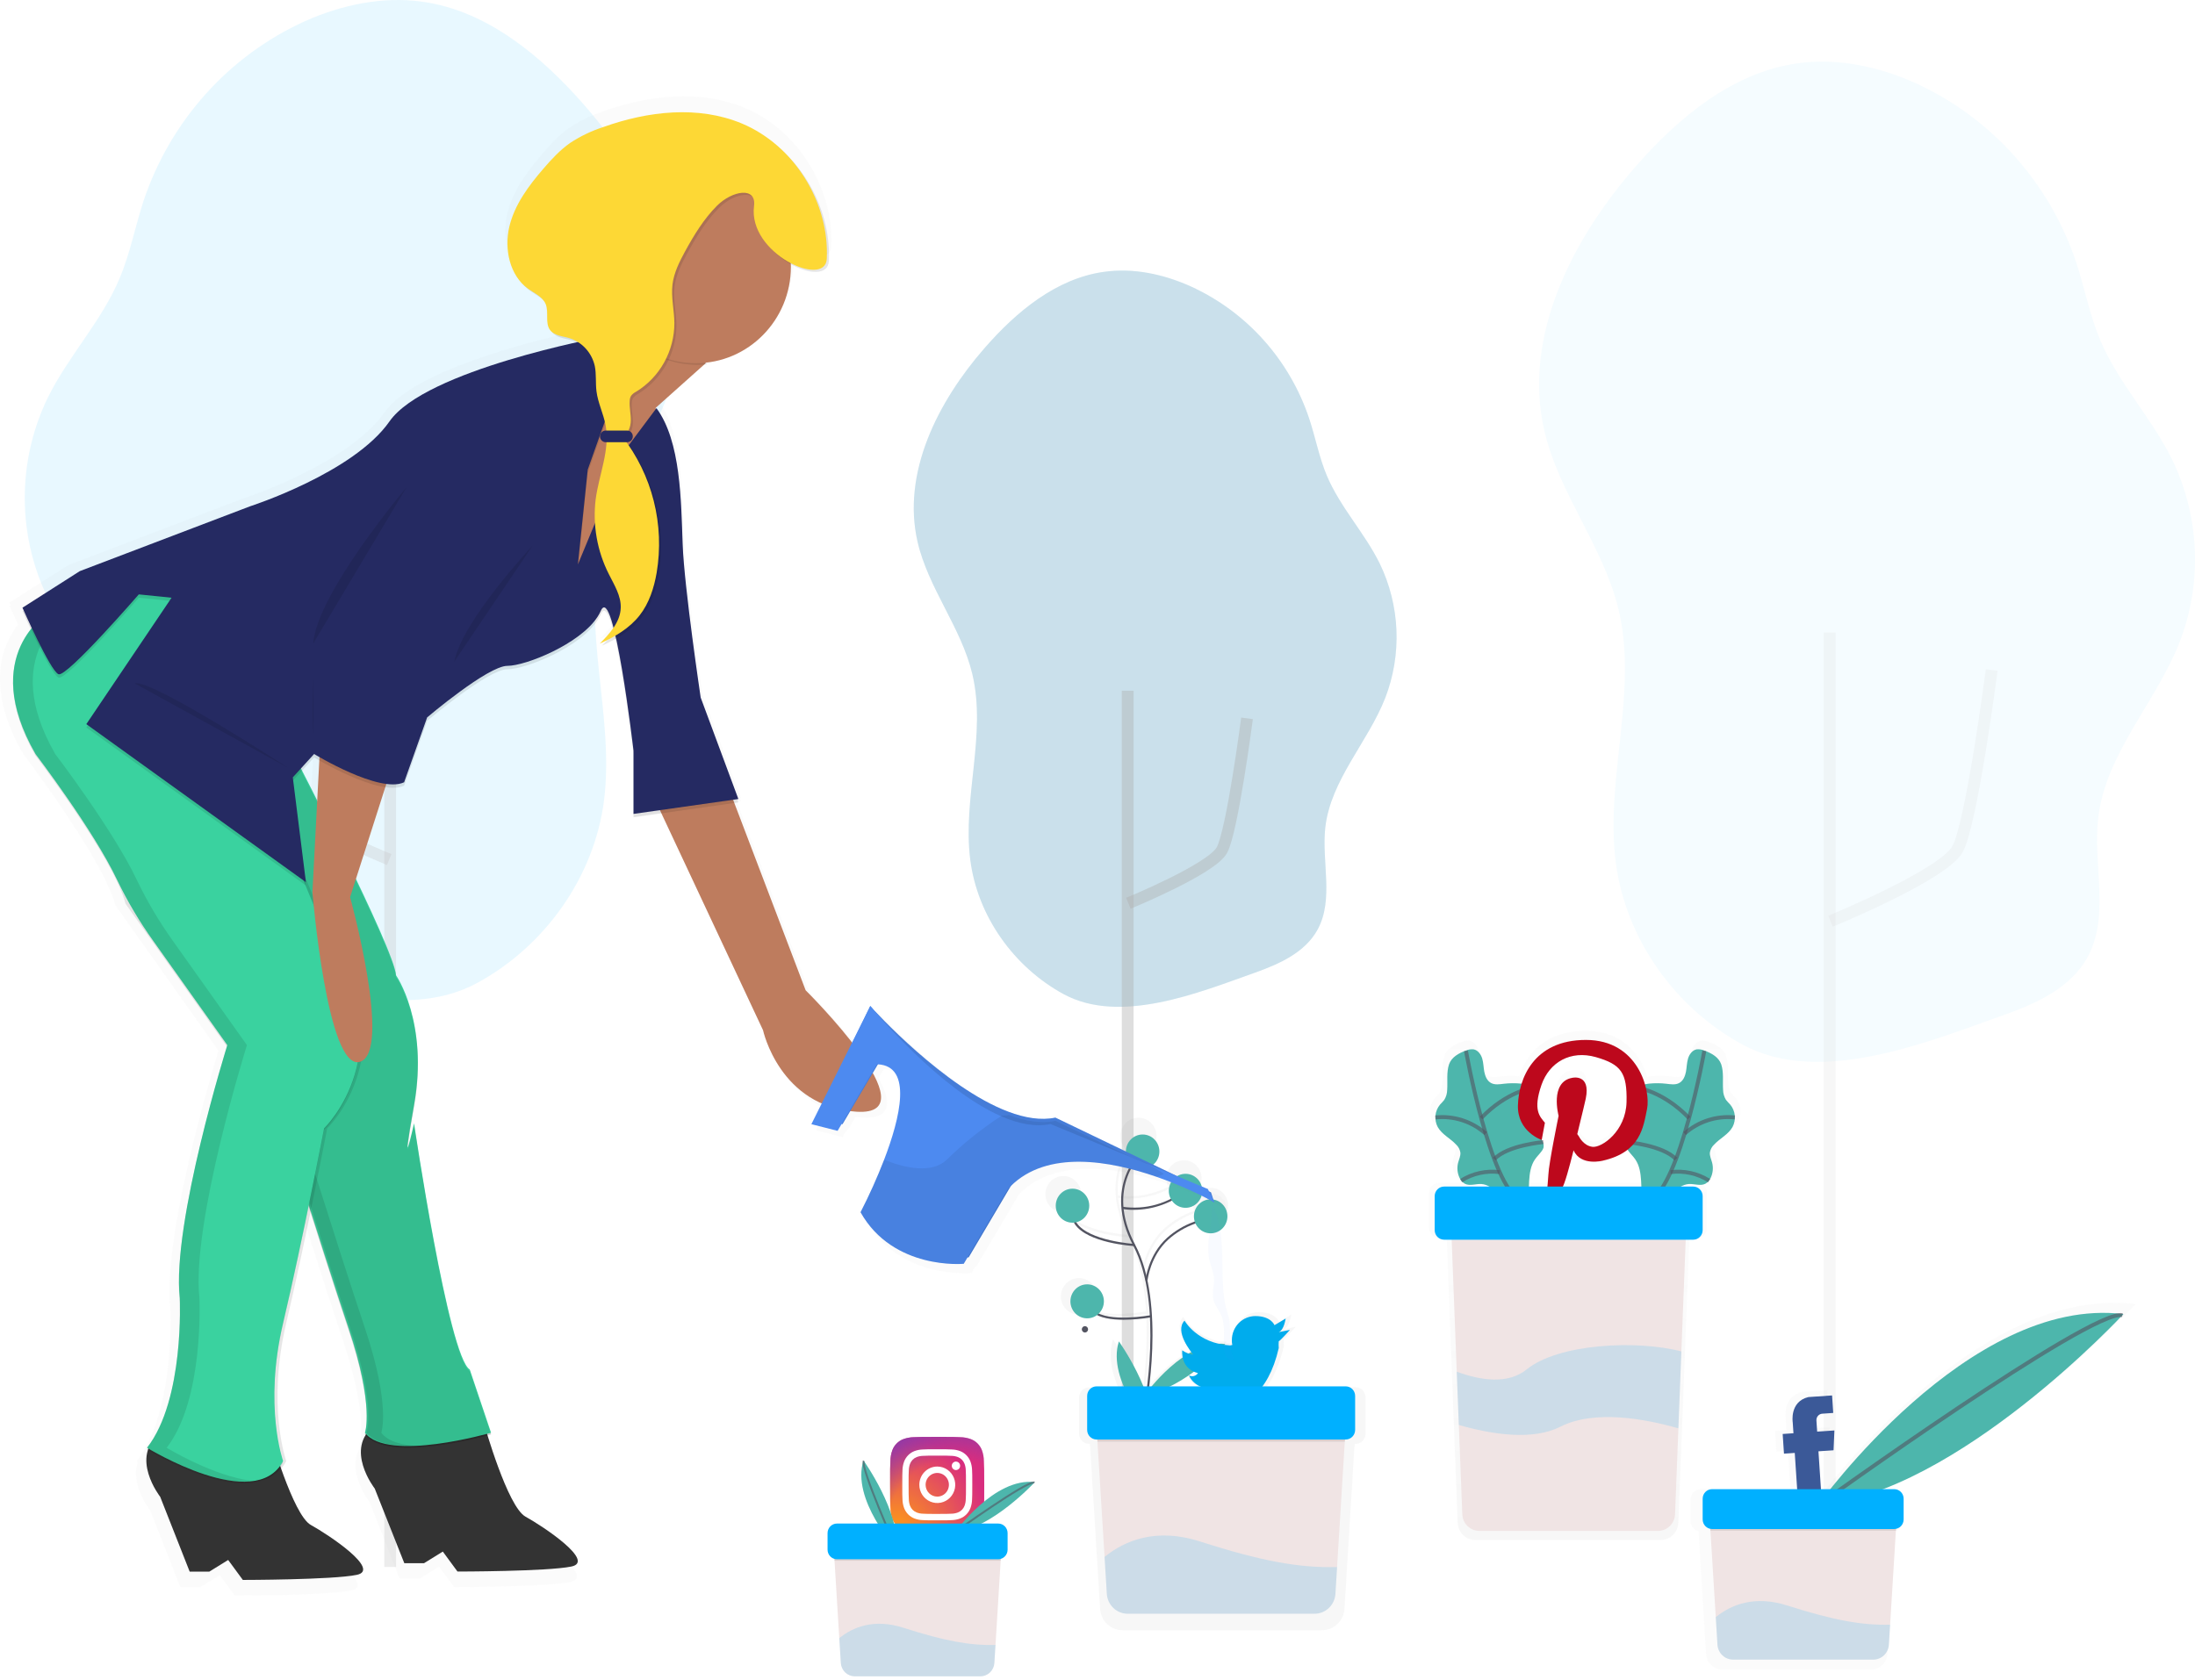 <svg width="559" height="428" viewBox="0 0 559 428" fill="none" xmlns="http://www.w3.org/2000/svg">
<g clip-path="url(#clip0_2_64)">
<path d="M232.757 390.285C231.829 390.276 230.909 390.103 230.038 389.776C229.407 389.529 228.834 389.15 228.355 388.664C227.877 388.179 227.504 387.596 227.26 386.955C226.938 386.071 226.769 385.137 226.759 384.194C226.69 382.629 226.674 382.158 226.674 378.19C226.674 374.221 226.674 373.75 226.759 372.185C226.769 371.252 226.935 370.328 227.25 369.451C227.484 368.805 227.858 368.221 228.343 367.74C228.815 367.246 229.391 366.867 230.027 366.63C230.898 366.303 231.818 366.131 232.747 366.121C234.288 366.051 234.752 366.034 238.66 366.034C242.568 366.034 243.032 366.034 244.573 366.121C245.501 366.132 246.421 366.304 247.292 366.63C247.923 366.877 248.497 367.256 248.975 367.742C249.454 368.228 249.827 368.81 250.07 369.451C250.392 370.335 250.562 371.269 250.571 372.212C250.64 373.782 250.657 374.248 250.657 378.217C250.657 382.185 250.656 382.656 250.571 384.221C250.561 385.164 250.391 386.098 250.07 386.982C249.827 387.624 249.454 388.206 248.975 388.692C248.497 389.177 247.923 389.556 247.292 389.803C246.421 390.13 245.501 390.303 244.573 390.312C243.032 390.383 242.568 390.399 238.66 390.399C234.752 390.399 234.288 390.399 232.747 390.312" fill="url(#paint0_radial_2_64)"/>
<path d="M232.757 390.285C231.829 390.276 230.909 390.103 230.038 389.776C229.407 389.529 228.834 389.15 228.355 388.664C227.877 388.179 227.504 387.596 227.26 386.955C226.938 386.071 226.769 385.137 226.759 384.194C226.69 382.629 226.674 382.158 226.674 378.19C226.674 374.221 226.674 373.75 226.759 372.185C226.769 371.252 226.935 370.328 227.25 369.451C227.484 368.805 227.858 368.221 228.343 367.74C228.815 367.246 229.391 366.867 230.027 366.63C230.898 366.303 231.818 366.131 232.747 366.121C234.288 366.051 234.752 366.034 238.66 366.034C242.568 366.034 243.032 366.034 244.573 366.121C245.501 366.132 246.421 366.304 247.292 366.63C247.923 366.877 248.497 367.256 248.975 367.742C249.454 368.228 249.827 368.81 250.07 369.451C250.392 370.335 250.562 371.269 250.571 372.212C250.64 373.782 250.657 374.248 250.657 378.217C250.657 382.185 250.656 382.656 250.571 384.221C250.561 385.164 250.391 386.098 250.07 386.982C249.827 387.624 249.454 388.206 248.975 388.692C248.497 389.177 247.923 389.556 247.292 389.803C246.421 390.13 245.501 390.303 244.573 390.312C243.032 390.383 242.568 390.399 238.66 390.399C234.752 390.399 234.288 390.399 232.747 390.312" fill="url(#paint1_radial_2_64)"/>
<path d="M235.722 378.238C235.722 377.642 235.896 377.059 236.223 376.563C236.549 376.067 237.013 375.68 237.555 375.452C238.098 375.224 238.695 375.164 239.271 375.281C239.847 375.397 240.376 375.684 240.792 376.106C241.207 376.528 241.49 377.065 241.604 377.65C241.719 378.235 241.66 378.841 241.435 379.393C241.211 379.944 240.83 380.415 240.342 380.746C239.853 381.077 239.279 381.254 238.692 381.254C238.302 381.254 237.916 381.176 237.555 381.025C237.195 380.873 236.868 380.651 236.592 380.371C236.316 380.091 236.097 379.758 235.948 379.393C235.799 379.027 235.722 378.634 235.722 378.238ZM234.123 378.238C234.123 379.157 234.391 380.055 234.894 380.819C235.396 381.583 236.111 382.179 236.947 382.53C237.782 382.882 238.702 382.974 239.589 382.795C240.477 382.615 241.292 382.173 241.932 381.523C242.571 380.874 243.007 380.046 243.183 379.145C243.36 378.244 243.269 377.31 242.923 376.461C242.577 375.612 241.991 374.886 241.238 374.376C240.486 373.865 239.602 373.593 238.697 373.593C238.096 373.593 237.502 373.713 236.947 373.946C236.392 374.18 235.887 374.522 235.463 374.954C235.038 375.385 234.701 375.897 234.471 376.461C234.241 377.024 234.123 377.628 234.123 378.238ZM242.386 373.409C242.386 373.623 242.449 373.832 242.566 374.01C242.683 374.188 242.85 374.327 243.045 374.409C243.239 374.491 243.454 374.513 243.661 374.471C243.867 374.429 244.057 374.326 244.207 374.175C244.356 374.023 244.457 373.83 244.498 373.62C244.54 373.41 244.518 373.192 244.438 372.994C244.357 372.797 244.22 372.627 244.045 372.508C243.87 372.389 243.664 372.326 243.453 372.326C243.17 372.326 242.899 372.44 242.699 372.643C242.499 372.846 242.386 373.122 242.386 373.409ZM235.098 385.607C234.534 385.6 233.975 385.493 233.446 385.293C233.062 385.143 232.713 384.912 232.422 384.617C232.131 384.321 231.904 383.967 231.756 383.577C231.559 383.04 231.454 382.472 231.447 381.899C231.404 380.946 231.393 380.659 231.393 378.238C231.393 375.818 231.393 375.531 231.447 374.578C231.455 374.005 231.559 373.437 231.756 372.9C231.904 372.51 232.131 372.156 232.422 371.86C232.713 371.564 233.062 371.334 233.446 371.183C233.975 370.983 234.534 370.877 235.098 370.869C236.037 370.826 236.319 370.815 238.697 370.815C241.075 370.815 241.363 370.815 242.301 370.869C242.866 370.878 243.424 370.984 243.954 371.183C244.338 371.334 244.687 371.564 244.978 371.86C245.269 372.156 245.496 372.51 245.644 372.9C245.841 373.437 245.946 374.005 245.953 374.578C245.996 375.531 246.006 375.818 246.006 378.238C246.006 380.659 246.006 380.946 245.953 381.899C245.945 382.472 245.84 383.04 245.644 383.577C245.495 383.967 245.268 384.321 244.977 384.617C244.686 384.912 244.338 385.143 243.954 385.293C243.425 385.494 242.866 385.6 242.301 385.607C241.363 385.651 241.08 385.662 238.697 385.662C236.314 385.662 236.031 385.662 235.098 385.607ZM235.024 369.245C234.284 369.26 233.552 369.403 232.859 369.667C232.267 369.9 231.729 370.256 231.28 370.712C230.832 371.168 230.481 371.714 230.252 372.315C229.992 373.019 229.852 373.762 229.836 374.513C229.794 375.477 229.783 375.786 229.783 378.244C229.783 380.702 229.783 381.011 229.836 381.974C229.852 382.726 229.992 383.469 230.252 384.173C230.481 384.774 230.832 385.32 231.28 385.776C231.729 386.232 232.267 386.588 232.859 386.82C233.552 387.084 234.284 387.227 235.024 387.242C235.973 387.286 236.277 387.297 238.697 387.297C241.117 387.297 241.421 387.297 242.37 387.242C243.11 387.227 243.842 387.084 244.535 386.82C245.127 386.588 245.665 386.232 246.114 385.776C246.563 385.32 246.913 384.774 247.142 384.173C247.402 383.469 247.543 382.726 247.558 381.974C247.6 381.011 247.611 380.702 247.611 378.244C247.611 375.786 247.611 375.477 247.558 374.513C247.543 373.762 247.402 373.019 247.142 372.315C246.913 371.714 246.563 371.168 246.114 370.712C245.665 370.256 245.127 369.9 244.535 369.667C243.842 369.403 243.11 369.26 242.37 369.245C241.421 369.202 241.117 369.191 238.697 369.191C236.277 369.191 235.973 369.191 235.024 369.245Z" fill="white"/>
<g opacity="0.2">
<path opacity="0.2" d="M411.469 219.512C408.803 198.207 417.179 176.23 412.215 155.347C408.382 139.224 396.972 125.753 393.272 109.597C387.785 85.649 400.341 61.063 416.368 42.632C427.389 29.957 441.219 18.457 457.715 16.135C467.898 14.7 478.359 16.936 487.769 21.148C497.329 25.501 505.902 31.808 512.954 39.675C520.007 47.541 525.387 56.8 528.759 66.872C530.892 73.418 532.187 80.267 534.853 86.613C539.449 97.55 547.9 106.375 553.146 117.009C556.647 124.218 558.625 132.092 558.954 140.123C559.283 148.155 557.954 156.168 555.055 163.648C548.977 179.051 536.25 191.932 534.341 208.413C532.971 220.292 537.359 233.319 531.675 243.769C527.373 251.668 518.517 255.68 510.125 258.636C490.617 265.577 463.367 276.753 443.794 266.113C426.653 256.833 413.948 239.199 411.469 219.512Z" fill="#00B0FF"/>
<path opacity="0.2" d="M466.192 234.667C466.192 234.667 494.913 222.913 498.533 216.296C502.153 209.68 507.224 170.697 507.224 170.697" stroke="#333333" stroke-width="3" stroke-miterlimit="10"/>
<path opacity="0.2" d="M465.947 414.877V161.135" stroke="#333333" stroke-width="3" stroke-miterlimit="10"/>
</g>
<g opacity="0.3">
<path opacity="0.3" d="M153.839 203.811C156.505 182.506 148.129 160.529 153.092 139.646C156.926 123.522 168.336 110.051 172.036 93.895C177.522 69.948 164.966 45.361 148.939 26.931C137.919 14.272 124.088 2.756 107.598 0.433C97.414 -1.002 86.954 1.234 77.543 5.447C67.984 9.8 59.411 16.106 52.359 23.973C45.306 31.84 39.926 41.098 36.554 51.171C34.421 57.717 33.125 64.566 30.46 70.911C25.864 81.848 17.413 90.674 12.167 101.307C8.665 108.517 6.686 116.39 6.356 124.421C6.027 132.453 7.354 140.466 10.253 147.946C16.331 163.35 29.057 176.231 30.966 192.712C32.336 204.591 27.948 217.618 33.632 228.067C37.934 235.967 46.79 239.979 55.182 242.935C74.691 249.876 101.941 261.051 121.513 250.412C138.649 241.132 151.36 223.497 153.839 203.811Z" fill="#00B0FF"/>
<path opacity="0.3" d="M99.115 218.966C99.115 218.966 70.394 207.211 66.768 200.595C63.142 193.979 58.077 154.995 58.077 154.995" stroke="#333333" stroke-width="3" stroke-miterlimit="10"/>
<path opacity="0.3" d="M99.366 399.176V145.434" stroke="#333333" stroke-width="3" stroke-miterlimit="10"/>
</g>
<g opacity="0.4">
<path opacity="0.4" d="M247.084 218.933C245.111 203.232 251.29 187.07 247.617 171.699C244.791 159.825 236.42 149.912 233.669 138.016C229.628 120.387 238.873 102.282 250.672 88.746C258.787 79.417 268.97 70.949 281.11 69.254C288.606 68.172 296.311 69.845 303.231 72.947C310.269 76.151 316.58 80.794 321.772 86.585C326.964 92.377 330.925 99.193 333.408 106.608C335.008 111.427 335.93 116.467 337.897 121.14C341.283 129.191 347.494 135.688 351.36 143.517C353.936 148.825 355.392 154.62 355.634 160.533C355.875 166.445 354.897 172.343 352.762 177.849C348.289 189.187 338.9 198.673 337.513 210.806C336.548 219.513 339.747 229.096 335.557 236.8C332.39 242.615 325.869 245.55 319.695 247.748C305.332 252.859 285.274 261.084 270.863 253.249C258.264 246.4 248.907 233.433 247.084 218.933Z" fill="#00B0FF"/>
<path opacity="0.2" d="M247.084 218.933C245.111 203.232 251.29 187.07 247.617 171.699C244.791 159.825 236.42 149.912 233.669 138.016C229.628 120.387 238.873 102.282 250.672 88.746C258.787 79.417 268.97 70.949 281.11 69.254C288.606 68.172 296.311 69.845 303.231 72.947C310.269 76.151 316.58 80.794 321.772 86.585C326.964 92.377 330.925 99.193 333.408 106.608C335.008 111.427 335.93 116.467 337.897 121.14C341.283 129.191 347.494 135.688 351.36 143.517C353.936 148.825 355.392 154.62 355.634 160.533C355.875 166.445 354.897 172.343 352.762 177.849C348.289 189.187 338.9 198.673 337.513 210.806C336.548 219.513 339.747 229.096 335.557 236.8C332.39 242.615 325.869 245.55 319.695 247.748C305.332 252.859 285.274 261.084 270.863 253.249C258.264 246.4 248.907 233.433 247.084 218.933Z" fill="black"/>
<path opacity="0.4" d="M287.369 230.097C287.369 230.097 308.515 221.435 311.181 216.562C313.846 211.689 317.578 182.993 317.578 182.993" stroke="#333333" stroke-width="3" stroke-miterlimit="10"/>
<path opacity="0.4" d="M287.188 362.759V175.965" stroke="#333333" stroke-width="3" stroke-miterlimit="10"/>
</g>
<g opacity="0.5">
<path opacity="0.5" d="M443.224 283.093C443.229 281.84 442.79 280.627 441.987 279.676C441.594 279.287 441.222 278.877 440.873 278.447C440.386 277.656 440.122 276.744 440.11 275.81C439.961 273.591 440.329 271.235 439.625 269.08C438.98 267.115 437.023 266.076 435.216 265.426C434.573 265.138 433.868 265.022 433.169 265.09C432.017 265.296 431.212 266.4 430.871 267.537C430.529 268.674 430.54 269.882 430.337 271.051C430.135 272.221 429.596 273.428 428.567 273.986C427.538 274.544 426.323 274.322 425.176 274.192C423.677 274.016 422.163 274.001 420.661 274.148C420.277 274.185 419.897 274.254 419.525 274.354C417.925 268.842 413.383 262.6 403.914 262.6C393.554 262.6 388.772 268.36 386.927 274.165H386.767C385.265 274.017 383.751 274.032 382.251 274.208C381.105 274.343 379.873 274.554 378.86 274.002C377.847 273.45 377.309 272.237 377.09 271.068C376.872 269.898 376.877 268.691 376.557 267.554C376.237 266.417 375.411 265.312 374.259 265.106C373.56 265.039 372.855 265.154 372.212 265.442C370.404 266.097 368.442 267.131 367.802 269.097C367.093 271.262 367.467 273.607 367.317 275.827C367.305 276.76 367.042 277.672 366.555 278.464C366.205 278.893 365.833 279.303 365.441 279.693C364.637 280.643 364.198 281.856 364.204 283.109C364.189 283.994 364.402 284.868 364.822 285.643C365.926 287.619 368.149 288.632 369.685 290.288C370.254 290.843 370.628 291.571 370.751 292.362C370.842 293.293 370.383 294.17 370.154 295.069C369.821 296.368 369.941 297.744 370.495 298.962C370.627 299.246 370.787 299.514 370.975 299.763C371.222 300.111 371.542 300.398 371.913 300.603C373.246 301.296 374.851 300.603 376.344 300.689C377.065 300.753 377.764 300.977 378.391 301.344H366.443C365.783 301.344 365.149 301.611 364.682 302.085C364.215 302.559 363.953 303.202 363.953 303.873V312.855C363.953 313.526 364.215 314.169 364.682 314.643C365.149 315.117 365.783 315.384 366.443 315.384H368.426L369.781 350.246L370.314 364.324L371.231 387.925C371.276 389.102 371.768 390.215 372.604 391.031C373.44 391.848 374.555 392.304 375.715 392.305H422.932C424.092 392.304 425.206 391.848 426.042 391.031C426.878 390.215 427.37 389.102 427.416 387.925L428.301 365.217L429.085 344.897L430.231 315.378H432.22C432.88 315.378 433.513 315.112 433.98 314.638C434.447 314.164 434.709 313.52 434.709 312.85V303.862C434.709 303.191 434.447 302.548 433.98 302.074C433.513 301.6 432.88 301.334 432.22 301.334H428.989C429.616 300.966 430.315 300.743 431.036 300.678C432.529 300.57 434.134 301.285 435.467 300.592C435.837 300.387 436.158 300.1 436.405 299.753C436.592 299.503 436.753 299.235 436.885 298.951C437.438 297.733 437.559 296.357 437.226 295.058C436.991 294.154 436.538 293.277 436.629 292.351C436.752 291.56 437.126 290.832 437.695 290.278C439.231 288.626 441.454 287.614 442.558 285.632C442.978 284.857 443.191 283.983 443.176 283.098L443.224 283.093ZM414.924 291.599C415.012 291.743 415.108 291.882 415.212 292.016C415.782 292.763 416.464 293.418 416.982 294.181C418.048 295.806 418.357 297.847 418.485 299.812C418.517 300.31 418.54 300.81 418.554 301.312H397.862C398.587 299.763 399.627 295.898 400.672 291.734C402.56 296.017 408.392 294.468 408.392 294.468C410.75 294.009 412.98 293.029 414.924 291.599ZM392.237 274.441C394.301 268.517 399.867 265.236 406.596 267.148C413.239 269.064 414.854 271.252 414.673 278.994C414.492 286.737 408.12 291.117 405.7 290.841C403.279 290.564 402.112 288.106 402.112 288.106L401.664 287.468C402.922 282.454 403.908 278.079 403.908 278.079C405.257 271.425 400.32 272.611 400.32 272.611C394.306 273.694 396.732 282.638 396.732 282.638C396.732 282.638 394.13 295.307 394.04 298.134C394.013 298.713 393.912 299.931 393.784 301.328H388.857C388.857 300.83 388.88 300.33 388.926 299.828C389.054 297.863 389.348 295.827 390.43 294.198C390.963 293.412 391.63 292.757 392.2 292.032C392.441 291.753 392.622 291.427 392.733 291.073C392.828 290.592 392.774 290.093 392.579 289.644L392.68 289.612H392.573V289.579C392.488 289.366 392.39 289.158 392.28 288.956L393.117 284.446C391.774 282.822 389.865 281.198 392.221 274.441H392.237Z" fill="url(#paint2_linear_2_64)"/>
</g>
<path d="M373.294 267.635C373.914 267.359 374.593 267.249 375.267 267.315C376.376 267.51 377.154 268.582 377.479 269.676C377.805 270.77 377.799 271.939 378.012 273.06C378.226 274.181 378.727 275.35 379.719 275.886C380.71 276.422 381.883 276.211 382.987 276.081C384.433 275.913 385.894 275.9 387.343 276.043C388.558 276.162 390.009 276.585 390.345 277.765C390.638 278.734 390.057 279.72 389.667 280.656C389.291 281.526 389.101 282.467 389.109 283.417C389.118 284.367 389.324 285.305 389.715 286.168C390.558 287.895 392.221 289.135 392.914 290.927C393.118 291.375 393.178 291.877 393.085 292.362C392.982 292.702 392.811 293.017 392.584 293.288C392.051 294.008 391.379 294.641 390.878 295.394C389.811 296.97 389.55 298.93 389.428 300.808C389.308 302.671 389.319 304.54 389.459 306.401C388.1 305.947 386.591 306.353 385.194 306.06C382.208 305.438 380.342 301.842 377.298 301.626C375.859 301.523 374.307 302.211 373.033 301.539C372.419 301.179 371.939 300.623 371.668 299.958C371.134 298.784 371.017 297.458 371.337 296.206C371.561 295.334 372.004 294.484 371.913 293.591C371.785 292.822 371.41 292.118 370.847 291.588C369.365 289.991 367.221 289.016 366.155 287.11C365.671 286.204 365.469 285.169 365.575 284.144C365.682 283.118 366.092 282.149 366.752 281.365C367.128 280.99 367.484 280.594 367.818 280.18C368.288 279.416 368.543 278.536 368.554 277.635C368.698 275.469 368.341 273.222 369.023 271.138C369.663 269.286 371.551 268.263 373.294 267.635Z" fill="#4DB6AC"/>
<path opacity="0.6" d="M373.337 267.694C373.337 267.694 379.393 301.859 387.263 305.936" stroke="#535461" stroke-miterlimit="10"/>
<path opacity="0.6" d="M390.185 277.153C390.185 277.153 383.696 278.057 377.213 284.825" stroke="#535461" stroke-miterlimit="10"/>
<path opacity="0.6" d="M378.354 288.778C376.614 287.236 374.579 286.075 372.378 285.367C370.176 284.659 367.855 284.419 365.558 284.663" stroke="#535461" stroke-miterlimit="10"/>
<path opacity="0.6" d="M393.037 290.943C393.037 290.943 383.925 291.728 380.55 295.275" stroke="#535461" stroke-miterlimit="10"/>
<path opacity="0.6" d="M381.921 298.594C378.503 298.156 375.041 298.92 372.11 300.76" stroke="#535461" stroke-miterlimit="10"/>
<path d="M434.075 267.635C433.455 267.359 432.776 267.249 432.102 267.315C430.993 267.51 430.215 268.582 429.889 269.676C429.564 270.77 429.57 271.939 429.356 273.06C429.143 274.181 428.642 275.35 427.65 275.886C426.658 276.422 425.485 276.211 424.382 276.081C422.935 275.913 421.475 275.9 420.026 276.043C418.81 276.162 417.36 276.585 417.024 277.765C416.731 278.734 417.312 279.72 417.701 280.656C418.077 281.526 418.268 282.467 418.259 283.417C418.251 284.367 418.045 285.305 417.653 286.168C416.811 287.895 415.147 289.135 414.454 290.927C414.251 291.375 414.191 291.877 414.284 292.362C414.387 292.702 414.558 293.017 414.785 293.288C415.318 294.008 415.99 294.641 416.491 295.394C417.557 296.97 417.818 298.93 417.941 300.808C418.06 302.671 418.05 304.54 417.909 306.401C419.269 305.947 420.778 306.353 422.174 306.06C425.16 305.438 427.026 301.842 430.071 301.626C431.51 301.523 433.062 302.211 434.336 301.539C434.95 301.179 435.429 300.623 435.701 299.958C436.235 298.784 436.352 297.458 436.032 296.206C435.808 295.334 435.365 294.484 435.456 293.591C435.584 292.822 435.959 292.118 436.522 291.588C438.004 289.991 440.148 289.016 441.214 287.11C441.698 286.204 441.9 285.169 441.793 284.144C441.687 283.118 441.277 282.149 440.617 281.365C440.241 280.99 439.885 280.594 439.55 280.18C439.081 279.416 438.826 278.536 438.815 277.635C438.671 275.469 439.028 273.222 438.346 271.138C437.706 269.286 435.818 268.263 434.075 267.635Z" fill="#4DB6AC"/>
<path opacity="0.6" d="M434.037 267.694C434.037 267.694 427.98 301.859 420.111 305.936" stroke="#535461" stroke-miterlimit="10"/>
<path opacity="0.6" d="M417.184 277.153C417.184 277.153 423.673 278.057 430.156 284.825" stroke="#535461" stroke-miterlimit="10"/>
<path opacity="0.6" d="M429.015 288.778C430.755 287.236 432.789 286.075 434.991 285.367C437.192 284.659 439.514 284.419 441.811 284.663" stroke="#535461" stroke-miterlimit="10"/>
<path opacity="0.6" d="M414.332 290.943C414.332 290.943 423.443 291.728 426.818 295.275" stroke="#535461" stroke-miterlimit="10"/>
<path opacity="0.6" d="M425.448 298.594C428.866 298.156 432.328 298.92 435.258 300.76" stroke="#535461" stroke-miterlimit="10"/>
<path d="M419.455 282.486C418.501 287.143 417.813 293.472 408.206 295.67C408.206 295.67 402.581 297.165 400.741 293.033C399.616 297.516 398.491 301.648 397.798 302.703C396.496 304.852 395.05 306.907 393.469 308.854C393.469 308.854 394.247 300.944 394.333 299.184C394.418 296.477 396.929 284.241 396.929 284.241C396.929 284.241 394.594 275.626 400.389 274.571C400.389 274.571 405.151 273.428 403.85 279.844C403.85 279.844 402.895 284.062 401.685 288.897L402.117 289.514C402.117 289.514 403.242 291.886 405.577 292.151C407.912 292.416 414.06 288.198 414.23 280.727C414.401 273.255 412.844 271.149 406.441 269.302C399.952 267.456 394.583 270.618 392.579 276.341C390.329 282.838 392.147 284.425 393.442 286.011L392.627 290.402C392.627 290.402 386.394 288.291 386.57 281.615C386.746 274.939 390.462 264.917 403.882 264.917C417.205 264.911 420.41 277.743 419.455 282.486Z" fill="#BD081C"/>
<path d="M429.617 307.685L428.194 344.269L427.437 363.864L426.584 385.759C426.54 386.894 426.065 387.967 425.259 388.754C424.453 389.542 423.378 389.982 422.26 389.982H376.728C375.609 389.982 374.535 389.542 373.729 388.754C372.922 387.967 372.448 386.894 372.404 385.759L371.519 363.019L370.985 349.44L369.386 307.701L429.617 307.685Z" fill="#F0E4E4"/>
<path d="M431.217 302.27H367.77C366.445 302.27 365.371 303.361 365.371 304.707V313.37C365.371 314.715 366.445 315.806 367.77 315.806H431.217C432.542 315.806 433.616 314.715 433.616 313.37V304.707C433.616 303.361 432.542 302.27 431.217 302.27Z" fill="#00B0FF"/>
<path opacity="0.15" d="M428.194 344.269L427.437 363.863C419.039 361.454 406.11 359.023 397.361 363.452C390.323 367.025 379.991 365.434 371.519 363.003L370.985 349.423C377.16 351.708 384.059 352.704 388.825 348.833C396.897 342.276 416.875 341.296 428.194 344.269Z" fill="#00B0FF"/>
<path d="M243.277 390.247C243.277 390.247 253.269 376.295 263.538 377.567C263.538 377.572 252.576 389.403 243.277 390.247Z" fill="#4DB6AC"/>
<path opacity="0.6" d="M243.277 390.247C243.277 390.247 261.405 377.21 263.469 377.638" stroke="#535461" stroke-width="0.5" stroke-miterlimit="10"/>
<path d="M228.316 394.638C228.316 394.638 216.725 382.028 219.898 372.034C219.914 372.028 229.281 385.207 228.316 394.638Z" fill="#4DB6AC"/>
<path opacity="0.6" d="M228.316 394.638C228.316 394.638 219.151 374.107 219.956 372.115" stroke="#535461" stroke-width="0.5" stroke-miterlimit="10"/>
<path d="M255.178 392.115L253.525 419.046L253.242 423.627C253.185 424.551 252.784 425.418 252.119 426.052C251.454 426.685 250.576 427.038 249.665 427.038H217.707C216.795 427.038 215.917 426.685 215.252 426.052C214.588 425.418 214.186 424.551 214.129 423.627L213.74 417.308L212.188 392.115H255.178Z" fill="#F0E4E4"/>
<path opacity="0.1" d="M212.503 397.573H254.863L255.178 392.478H212.188L212.503 397.573Z" fill="black"/>
<path d="M254.207 388.114H213.153C211.828 388.114 210.754 389.205 210.754 390.551V394.774C210.754 396.119 211.828 397.21 213.153 397.21H254.207C255.532 397.21 256.606 396.119 256.606 394.774V390.551C256.606 389.205 255.532 388.114 254.207 388.114Z" fill="#00B0FF"/>
<path opacity="0.15" d="M253.519 419.046L253.236 423.627C253.179 424.551 252.778 425.418 252.113 426.052C251.448 426.685 250.571 427.038 249.659 427.038H217.706C216.795 427.038 215.917 426.685 215.252 426.052C214.588 425.418 214.186 424.551 214.129 423.627L213.74 417.308C217.179 414.52 222.548 412.24 230.097 414.671C240.643 418.066 247.121 419.208 253.519 419.046Z" fill="#00B0FF"/>
<g opacity="0.5">
<path opacity="0.5" d="M543.908 332.201C509.294 327.923 475.427 366.202 464.887 379.397H462.375L461.704 369.191L465.766 368.915L465.996 363.566L461.352 363.88L461.154 360.929C461.135 360.698 461.161 360.465 461.231 360.244C461.301 360.023 461.414 359.819 461.563 359.643C461.712 359.467 461.894 359.323 462.099 359.219C462.303 359.115 462.526 359.054 462.754 359.039L465.66 358.839L465.35 354.123L458.952 354.556C453.845 355.791 454.735 361.362 454.735 361.362L454.932 364.313L452.027 364.513L452.378 369.819L455.284 369.619L455.929 379.365H433.051C432.378 379.365 431.732 379.636 431.256 380.119C430.781 380.603 430.513 381.258 430.513 381.942V387.529C430.512 388.124 430.714 388.701 431.085 389.162C431.455 389.622 431.971 389.939 432.545 390.058L432.577 390.54L434.011 413.854L434.469 421.32C434.537 422.412 435.012 423.436 435.798 424.184C436.583 424.933 437.62 425.349 438.697 425.348H476.446C477.523 425.349 478.56 424.933 479.345 424.184C480.131 423.436 480.606 422.412 480.674 421.32L481.01 415.906L482.572 390.567L482.604 390.085C483.178 389.966 483.694 389.65 484.064 389.189C484.434 388.728 484.636 388.151 484.635 387.556V381.974C484.635 381.291 484.368 380.635 483.892 380.152C483.416 379.669 482.77 379.397 482.097 379.397H479.096C511.896 366.744 543.908 332.201 543.908 332.201Z" fill="url(#paint3_linear_2_64)"/>
</g>
<path d="M462.941 383.485C462.941 383.485 501.328 329.883 540.782 334.756C540.782 334.756 498.662 380.236 462.941 383.485Z" fill="#4DB6AC"/>
<path opacity="0.6" d="M462.941 383.485C462.941 383.485 532.519 333.403 540.517 335.027" stroke="#535461" stroke-miterlimit="10"/>
<path d="M462.593 361.909L462.779 364.697L467.167 364.4L466.948 369.451L463.105 369.711L464.027 383.642L457.992 384.053L457.07 370.122L454.324 370.312L453.994 365.298L456.739 365.109L456.553 362.32C456.553 362.32 455.711 357.058 460.54 355.894L466.575 355.482L466.868 359.938L464.123 360.128C463.905 360.136 463.691 360.19 463.495 360.285C463.298 360.381 463.123 360.516 462.979 360.683C462.836 360.85 462.728 361.045 462.661 361.255C462.595 361.466 462.572 361.689 462.593 361.909Z" fill="#3B5998"/>
<path d="M483.2 383.82L481.355 413.881L481.04 418.992C480.973 420.021 480.522 420.984 479.781 421.688C479.039 422.392 478.062 422.783 477.047 422.782H441.379C440.364 422.783 439.387 422.392 438.645 421.688C437.904 420.984 437.453 420.021 437.386 418.992L436.954 411.953L435.221 383.831L483.2 383.82Z" fill="#F0E4E4"/>
<path opacity="0.1" d="M435.567 389.912H482.853L483.2 384.227H435.215L435.567 389.912Z" fill="black"/>
<path d="M482.401 379.354H436.015C434.69 379.354 433.616 380.445 433.616 381.79V387.069C433.616 388.415 434.69 389.505 436.015 389.505H482.401C483.726 389.505 484.8 388.415 484.8 387.069V381.79C484.8 380.445 483.726 379.354 482.401 379.354Z" fill="#00B0FF"/>
<path opacity="0.15" d="M481.356 413.881L481.042 418.992C480.974 420.021 480.524 420.984 479.782 421.688C479.041 422.392 478.063 422.783 477.048 422.782H441.379C440.364 422.783 439.386 422.392 438.645 421.688C437.903 420.984 437.453 420.021 437.385 418.992L436.954 411.953C440.792 408.84 446.785 406.295 455.215 409.008C466.982 412.765 474.212 414.065 481.356 413.881Z" fill="#00B0FF"/>
<g opacity="0.5">
<path opacity="0.5" d="M345.175 353.376H322.516C324.35 350.891 325.896 347.512 326.941 342.959C326.895 342.339 326.895 341.716 326.941 341.096C327.431 340.912 329.996 337.994 329.996 337.994L326.951 338.616C328.476 337.994 328.786 334.897 328.844 334.897L325.789 336.759C325.789 336.759 324.872 334.258 320.596 334.258C318.899 334.258 317.272 334.942 316.072 336.161C314.872 337.379 314.198 339.032 314.198 340.755C314.176 341.213 314.217 341.673 314.321 342.119L313.708 342.244C313.174 342.212 312.641 342.157 312.162 342.087L312.423 341.811C311.749 341.729 311.069 341.706 310.391 341.74C303.881 340.116 301.328 335.487 301.328 335.487C298.982 337.923 301.829 342.255 303.156 344.015C302.911 344.15 302.671 344.285 302.431 344.426C301.808 344.251 301.226 343.951 300.72 343.543C300.657 344.184 300.691 344.83 300.821 345.46C297.687 347.708 294.85 350.355 292.381 353.338H291.72C292.573 346.364 293.394 334.724 291.251 324.491C291.251 324.426 291.96 317.836 296.95 313.332C299.02 311.49 301.411 310.058 303.999 309.108L304.313 308.978C304.8 310.037 305.672 310.862 306.747 311.279C307.821 311.696 309.013 311.673 310.071 311.213C311.128 310.754 311.969 309.895 312.414 308.818C312.859 307.741 312.874 306.53 312.456 305.442C312.038 304.353 311.22 303.473 310.174 302.986C309.129 302.499 307.938 302.445 306.853 302.834C305.768 303.223 304.875 304.025 304.362 305.071C303.85 306.116 303.758 307.324 304.105 308.437L303.785 308.567C301.136 309.541 298.689 311.01 296.572 312.898C292.84 316.277 291.421 320.798 290.926 323.045C290.249 320.167 289.221 317.386 287.865 314.766C286.232 311.792 285.18 308.525 284.768 305.145C285.661 305.271 286.563 305.333 287.465 305.329C291.074 305.323 294.632 304.463 297.857 302.817C298.539 303.781 299.563 304.437 300.714 304.647C301.864 304.857 303.049 304.605 304.019 303.943C304.99 303.282 305.668 302.263 305.912 301.102C306.155 299.941 305.945 298.73 305.324 297.724C304.704 296.718 303.722 295.997 302.588 295.713C301.453 295.429 300.254 295.604 299.244 296.202C298.235 296.8 297.494 297.773 297.178 298.915C296.862 300.058 296.997 301.281 297.553 302.324C293.591 304.36 289.117 305.137 284.714 304.555C284.37 300.6 285.27 296.636 287.284 293.234C288.264 293.931 289.474 294.214 290.655 294.021C291.837 293.829 292.899 293.177 293.616 292.204C294.333 291.231 294.648 290.012 294.496 288.807C294.344 287.601 293.735 286.503 292.8 285.745C291.864 284.987 290.674 284.629 289.483 284.746C288.292 284.863 287.192 285.447 286.417 286.373C285.642 287.299 285.252 288.495 285.33 289.708C285.409 290.921 285.949 292.055 286.836 292.871C284.373 296.98 281.974 304.441 287.135 314.582C284.8 314.377 274.872 313.261 271.913 308.919C271.87 308.854 271.833 308.784 271.79 308.719C272.926 308.458 273.92 307.765 274.569 306.783C275.217 305.801 275.47 304.604 275.276 303.438C275.082 302.272 274.456 301.226 273.526 300.515C272.596 299.804 271.433 299.481 270.276 299.614C269.119 299.747 268.056 300.324 267.305 301.228C266.555 302.132 266.174 303.294 266.241 304.474C266.308 305.655 266.818 306.764 267.665 307.575C268.513 308.385 269.634 308.835 270.799 308.832C270.927 308.832 271.055 308.832 271.177 308.832C271.257 308.978 271.342 309.125 271.438 309.265C274.765 314.138 285.914 315.097 287.433 315.221C290.248 320.636 291.475 327.441 291.869 334.095C290.307 334.355 282.198 335.574 277.948 333.619C278.81 332.783 279.318 331.639 279.365 330.43C279.413 329.221 278.995 328.04 278.202 327.137C277.408 326.234 276.3 325.68 275.111 325.59C273.923 325.501 272.746 325.885 271.831 326.66C270.915 327.434 270.332 328.54 270.204 329.743C270.076 330.947 270.413 332.154 271.144 333.109C271.876 334.065 272.944 334.694 274.124 334.865C275.304 335.036 276.503 334.735 277.469 334.025C279.409 335.005 282.134 335.297 284.714 335.297C287.122 335.278 289.525 335.07 291.901 334.675C292.17 340.938 291.908 347.213 291.118 353.43H290.099C288.305 349.126 286.075 345.023 283.445 341.188C282.182 345.162 283.104 349.521 284.762 353.43H277.367C276.687 353.43 276.035 353.704 275.554 354.193C275.073 354.681 274.803 355.344 274.803 356.034V365.293C274.821 365.971 275.099 366.616 275.578 367.089C276.057 367.562 276.699 367.827 277.367 367.827H277.543L277.581 368.406H277.618L279.553 399.809L280.166 409.863C280.261 411.331 280.902 412.708 281.96 413.713C283.017 414.719 284.412 415.278 285.861 415.278H336.698C338.146 415.278 339.541 414.719 340.598 413.713C341.656 412.708 342.297 411.331 342.392 409.863L342.84 402.576L344.94 368.411H344.978L345.015 367.832H345.191C345.871 367.832 346.523 367.558 347.004 367.069C347.485 366.581 347.756 365.918 347.756 365.228V355.969C347.754 355.627 347.686 355.288 347.556 354.972C347.425 354.656 347.235 354.37 346.995 354.129C346.755 353.888 346.471 353.698 346.159 353.568C345.847 353.439 345.512 353.374 345.175 353.376ZM303.849 349.385C304.208 349.548 304.579 349.68 304.958 349.781C304.698 350.171 304.305 350.451 303.855 350.566C303.404 350.681 302.928 350.623 302.517 350.403C302.517 350.403 303.082 352.244 305.486 353.381H297.382C299.652 352.249 301.816 350.912 303.849 349.385Z" fill="url(#paint4_linear_2_64)"/>
</g>
<path d="M291.789 359.018L291.256 358.909C291.31 358.644 296.476 332.184 288.59 317.29C280.593 302.129 290.68 293.218 290.787 293.131L291.128 293.542C291.027 293.629 281.265 302.249 289.06 317.03C297.052 332.092 291.843 358.747 291.789 359.018Z" fill="#535461"/>
<path d="M288.724 308.199C287.721 308.213 286.72 308.13 285.733 307.95L285.85 307.408C288.71 307.834 291.627 307.65 294.413 306.867C297.199 306.084 299.794 304.719 302.031 302.86L302.367 303.283C298.506 306.456 293.691 308.19 288.724 308.199Z" fill="#535461"/>
<path d="M288.846 317.43C288.367 317.403 277.004 316.672 273.736 311.864C273.29 311.211 273.004 310.459 272.902 309.671C272.8 308.882 272.885 308.081 273.149 307.333L273.683 307.495C273.446 308.166 273.372 308.885 273.464 309.591C273.557 310.297 273.815 310.971 274.216 311.556C277.34 316.147 288.804 316.883 288.921 316.889L288.846 317.43Z" fill="#535461"/>
<path d="M292.243 326.174L291.709 326.12C291.709 326.055 292.397 319.683 297.217 315.33C299.197 313.566 301.485 312.194 303.962 311.285C305.598 310.614 306.894 310.078 307.848 308.865L308.264 309.206C307.198 310.527 305.801 311.112 304.159 311.789C301.739 312.676 299.504 314.014 297.569 315.736C292.904 319.948 292.248 326.137 292.243 326.174Z" fill="#535461"/>
<path d="M286.149 336.202C283.19 336.202 280.034 335.79 278.269 334.296C277.819 333.931 277.458 333.464 277.214 332.933C276.971 332.403 276.852 331.822 276.867 331.237H277.4C277.385 331.742 277.487 332.245 277.697 332.703C277.907 333.162 278.22 333.565 278.61 333.879C282.294 336.992 293.005 335.048 293.096 335.032L293.192 335.574C290.865 335.977 288.509 336.187 286.149 336.202Z" fill="#535461"/>
<path d="M291.795 355.054C291.795 355.054 301.786 341.102 312.055 342.374C312.055 342.379 301.093 354.21 291.795 355.054Z" fill="#4DB6AC"/>
<path d="M293.362 364.318C293.362 364.318 281.771 351.708 284.944 341.714C284.96 341.708 294.327 354.887 293.362 364.318Z" fill="#4DB6AC"/>
<path d="M325.656 339.358L328.514 338.779C328.514 338.779 326.114 341.486 325.656 341.681C325.613 342.259 325.613 342.84 325.656 343.419C320.17 367.318 299.947 356.76 299.947 356.76C307.315 356.933 307.944 353.858 307.944 353.858C303.679 353.219 302.805 350.376 302.805 350.376C303.189 350.583 303.635 350.638 304.057 350.531C304.48 350.424 304.848 350.163 305.092 349.797C300.464 348.579 301.093 343.998 301.093 343.998C301.92 344.596 302.883 344.969 303.892 345.081C303.359 344.442 299.035 339.163 301.664 336.418C301.664 336.418 304.863 342.217 313.26 342.742L313.83 342.628C313.734 342.21 313.696 341.78 313.718 341.351C313.718 339.735 314.35 338.186 315.475 337.044C316.6 335.901 318.126 335.26 319.716 335.26C323.715 335.26 324.574 337.582 324.574 337.582L327.431 335.882C327.373 335.882 327.085 338.773 325.656 339.358Z" fill="#00ACED"/>
<path d="M342.978 359.12L340.515 399.186L340.094 406.003C340.01 407.38 339.411 408.672 338.42 409.616C337.429 410.56 336.121 411.084 334.762 411.082H287.204C285.846 411.084 284.537 410.56 283.546 409.616C282.555 408.672 281.957 407.38 281.873 406.003L281.297 396.598L278.988 359.104L342.978 359.12Z" fill="#F0E4E4"/>
<path opacity="0.1" d="M279.469 367.242H342.515L342.978 359.662H279L279.469 367.242Z" fill="black"/>
<path d="M342.712 353.165H279.266C277.941 353.165 276.867 354.256 276.867 355.601V364.264C276.867 365.61 277.941 366.701 279.266 366.701H342.712C344.037 366.701 345.111 365.61 345.111 364.264V355.601C345.111 354.256 344.037 353.165 342.712 353.165Z" fill="#00B0FF"/>
<path opacity="0.15" d="M340.515 399.203L340.094 406.019C340.01 407.396 339.411 408.689 338.42 409.632C337.429 410.576 336.121 411.1 334.762 411.098H287.204C285.846 411.1 284.537 410.576 283.546 409.632C282.555 408.689 281.957 407.396 281.873 406.019L281.297 396.614C286.415 392.462 294.407 389.072 305.646 392.689C321.348 397.741 330.993 399.446 340.515 399.203Z" fill="#00B0FF"/>
<path d="M290.995 297.668C293.351 297.668 295.26 295.729 295.26 293.337C295.26 290.944 293.351 289.005 290.995 289.005C288.639 289.005 286.73 290.944 286.73 293.337C286.73 295.729 288.639 297.668 290.995 297.668Z" fill="#4DB6AC"/>
<path d="M301.925 307.685C304.281 307.685 306.19 305.745 306.19 303.353C306.19 300.961 304.281 299.022 301.925 299.022C299.569 299.022 297.66 300.961 297.66 303.353C297.66 305.745 299.569 307.685 301.925 307.685Z" fill="#4DB6AC"/>
<path d="M308.323 314.182C310.678 314.182 312.588 312.243 312.588 309.85C312.588 307.458 310.678 305.519 308.323 305.519C305.967 305.519 304.057 307.458 304.057 309.85C304.057 312.243 305.967 314.182 308.323 314.182Z" fill="#4DB6AC"/>
<path d="M273.133 311.474C275.489 311.474 277.399 309.535 277.399 307.143C277.399 304.751 275.489 302.812 273.133 302.812C270.778 302.812 268.868 304.751 268.868 307.143C268.868 309.535 270.778 311.474 273.133 311.474Z" fill="#4DB6AC"/>
<path d="M276.867 335.839C279.222 335.839 281.131 333.9 281.131 331.508C281.131 329.115 279.222 327.176 276.867 327.176C274.511 327.176 272.602 329.115 272.602 331.508C272.602 333.9 274.511 335.839 276.867 335.839Z" fill="#4DB6AC"/>
<g opacity="0.5">
<path opacity="0.5" d="M0.005 172.771C-0.08 177.925 1.418 184.303 5.87 192.019C5.87 192.019 26.333 218.863 29.329 230.552L55.641 267.662C54.484 271.409 42.984 309.201 43.16 329.271C43.153 330.718 43.224 332.164 43.373 333.603C43.373 333.603 43.421 334.648 43.426 336.418C43.426 343.858 42.546 362.277 34.842 372.153H34.869H34.911L34.959 372.185H34.997H35.034L34.81 372.483L35.045 372.624C33.173 378.336 38.244 384.822 38.244 384.822L45.916 404.314H51.034L55.939 401.282L59.778 406.48C59.778 406.48 83.013 406.48 89.411 405.18C95.809 403.881 82.166 394.79 77.474 392.186C74.872 390.746 71.881 383.582 69.732 377.486C70.259 376.887 70.712 376.225 71.081 375.515C71.081 375.515 65.963 361.227 71.081 339.58C73.257 330.376 75.512 319.834 77.383 310.76C80.945 321.946 84.656 333.462 87.284 341.307C91.096 352.678 91.976 359.846 92.013 363.972C92.013 366.917 91.544 368.152 91.544 368.152L91.635 368.265C91.581 368.482 91.544 368.585 91.544 368.585L91.704 368.774C87.972 374.806 94.103 382.657 94.103 382.657L101.775 402.148H106.894L111.799 399.116L115.638 404.314C115.638 404.314 138.873 404.314 145.271 403.014C151.669 401.715 138.025 392.624 133.333 390.02C129.671 387.99 125.229 374.611 123.459 368.845L124.382 368.59L124.248 368.195L124.382 368.157L118.837 351.703C113.292 348.335 104.34 287.695 104.34 287.695C104.34 287.695 102.81 294.436 102.65 293.938C102.73 292.855 103.183 289.855 104.34 283.369C105.014 279.634 105.346 275.844 105.332 272.048C105.332 257.266 99.653 249.161 99.653 249.161C99.472 246.221 94.679 235.479 89.225 224.088L96.865 200.2C98.784 200.481 100.501 200.416 101.786 199.804L107.758 182.917C107.758 182.917 123.534 169.495 128.647 169.495C133.419 169.495 147.451 163.848 152.106 156.771C152.433 156.277 152.718 155.755 152.959 155.212C153.924 153.003 155.028 154.974 156.115 158.926C155.084 160.316 153.942 161.617 152.703 162.819C154.036 162.23 155.339 161.572 156.606 160.848C159.165 171.547 161.484 191.585 161.484 191.585V208.04L168.719 207.022L195.154 263.46C195.154 263.46 198.07 277.088 210.423 282.535L207.758 287.949L214.577 289.682L215.643 287.895L215.867 287.949L217.877 284.549C218.41 284.614 218.943 284.663 219.476 284.701C227.287 285.21 226.999 280.516 223.742 274.598L225.053 272.372C234.117 272.86 230.859 286.325 226.685 297.197C224.877 301.87 222.827 306.443 220.543 310.895C229.073 326.055 247.404 324.317 247.404 324.317L248.417 322.601H248.683L259.581 304.154C269.178 294.571 285.535 297.527 297.553 301.68C302.735 303.466 307.768 305.669 312.604 308.269L311.751 305.67L311.218 305.4L310.925 304.804L304.271 302.059L288.878 294.658L271.284 286.19C267.52 286.975 263.329 286.271 259.021 284.647C242.37 278.382 224.142 258.333 223.145 257.229L223.102 257.174L218.362 266.666C214.575 261.898 210.527 257.35 206.238 253.043L187.673 204.315L188.74 204.158L188.436 203.335L188.74 203.291L178.935 176.88C178.935 176.88 174.669 148.303 174.243 137.047C173.816 125.791 173.816 110.203 167.424 101.545L167.242 101.784L167.141 101.529L179.798 90.208C180.054 90.208 180.332 90.175 180.561 90.148L180.3 89.694C186.364 89.03 191.972 86.114 196.048 81.505C200.123 76.897 202.378 70.922 202.378 64.728C202.378 64.419 202.378 64.111 202.378 63.802C206.99 66.212 211.554 66.309 211.719 62.681C212.396 47.868 203.146 33.108 189.646 27.461C178.279 22.702 165.195 24.213 153.599 28.366C150.574 29.357 147.692 30.753 145.031 32.518C142.418 34.354 140.232 36.731 138.126 39.156C134.256 43.645 130.577 48.577 129.201 54.376C127.826 60.175 129.287 67.035 134.085 70.478C135.754 71.68 137.876 72.563 138.66 74.485C139.534 76.618 138.425 79.358 139.801 81.22C140.867 82.677 142.946 82.785 144.679 83.283C145.496 83.519 146.276 83.869 146.998 84.323C134.48 87.089 105.268 94.528 97.947 104.994C88.569 118.416 61.692 127.074 61.692 127.074L17.349 143.961L2.421 153.485L2.719 154.162L2.421 154.351C2.421 154.351 3.327 156.409 4.591 159.105C1.549 162.983 -0.071 167.814 0.005 172.771ZM79.159 203.67C77.597 200.568 76.232 197.888 75.203 195.879L78.338 192.452C78.338 192.452 78.839 192.76 79.708 193.253L79.159 203.67Z" fill="url(#paint5_linear_2_64)"/>
</g>
<path d="M123.39 363.073C123.39 363.073 129.255 383.837 133.824 386.354C138.393 388.872 151.765 397.795 145.506 399.067C139.246 400.34 116.507 400.34 116.507 400.34L112.775 395.256L107.976 398.223H102.97L95.431 379.197C95.431 379.197 87.503 369.029 95.431 363.095C103.359 357.161 123.39 363.073 123.39 363.073Z" fill="#333333"/>
<path opacity="0.1" d="M74.989 192.944C74.989 192.944 100.443 242.096 100.859 248.874C100.859 248.874 109.203 260.737 105.449 281.901C101.696 303.066 105.449 286.563 105.449 286.563C105.449 286.563 114.22 345.915 119.637 349.304L125.059 365.406C125.059 365.406 98.774 373.035 92.93 365.406C92.93 365.406 95.436 358.628 88.756 338.714C82.075 318.8 68.309 274.7 68.309 274.7L34.096 174.698L74.989 192.944Z" fill="black"/>
<path d="M74.989 192.522C74.989 192.522 100.443 241.673 100.859 248.452C100.859 248.452 109.203 260.315 105.449 281.479C101.696 302.644 105.449 286.141 105.449 286.141C105.449 286.141 114.22 345.493 119.637 348.877L125.059 364.979C125.059 364.979 98.774 372.607 92.93 364.979C92.93 364.979 95.436 358.2 88.756 338.286C82.075 318.372 68.309 274.305 68.309 274.305L34.096 174.303L74.989 192.522Z" fill="#3AD29F"/>
<path opacity="0.1" d="M38.942 176.279L72.484 274.305C72.484 274.305 86.255 318.372 92.93 338.286C99.606 358.2 97.105 364.979 97.105 364.979C98.8 367.193 102.229 368.125 106.233 368.325C100.698 368.568 95.569 367.865 93.352 364.979C93.352 364.979 95.857 358.2 89.177 338.286C82.496 318.372 68.73 274.305 68.73 274.305L34.512 174.303L38.942 176.279Z" fill="black"/>
<path d="M68.73 365.195C68.73 365.195 74.595 385.959 79.164 388.477C83.733 390.995 97.105 399.917 90.846 401.19C84.586 402.462 61.842 402.478 61.842 402.478L58.109 397.394L53.311 400.361H48.305L40.792 381.292C40.792 381.292 32.864 371.124 40.792 365.19C48.72 359.256 68.73 365.195 68.73 365.195Z" fill="#333333"/>
<path opacity="0.1" d="M74.989 192.944C74.989 192.944 100.443 242.096 100.859 248.874C100.859 248.874 109.203 260.737 105.449 281.901C101.696 303.066 105.449 286.563 105.449 286.563C105.449 286.563 114.22 345.915 119.637 349.304L125.059 365.406C125.059 365.406 98.774 373.035 92.93 365.406C92.93 365.406 95.436 358.628 88.756 338.714C82.075 318.8 68.309 274.7 68.309 274.7L34.096 174.698L74.989 192.944Z" fill="black"/>
<path opacity="0.1" d="M13.233 156.084C13.233 156.084 -4.708 166.68 9.896 192.1C9.896 192.1 29.926 218.37 32.822 229.811L58.691 266.249C58.691 266.249 44.503 311.588 46.588 330.679C46.588 330.679 47.841 356.527 38.244 368.817C38.244 368.817 65.782 385.764 72.899 372.207C72.899 372.207 67.893 358.222 72.899 337.014C77.906 315.806 83.333 287.435 83.333 287.435C83.333 287.435 104.196 267.521 83.333 237.012L54.127 166.252L51.205 149.727L37.017 147.183L13.233 156.084Z" fill="black"/>
<path opacity="0.1" d="M12.385 156.506C12.385 156.506 -5.556 167.102 9.048 192.522C9.048 192.522 29.079 218.792 31.974 230.233L57.843 266.671C57.843 266.671 43.655 312.011 45.74 331.101C45.74 331.101 46.993 356.949 37.396 369.24C37.396 369.24 64.934 386.187 72.052 372.629C72.052 372.629 67.045 358.644 72.052 337.436C77.058 316.228 82.486 287.857 82.486 287.857C82.486 287.857 103.348 267.943 82.486 237.434L53.279 166.669L50.368 150.171L36.18 147.627L12.385 156.506Z" fill="black"/>
<path d="M12.385 156.084C12.385 156.084 -5.556 166.68 9.048 192.1C9.048 192.1 23.763 211.402 29.804 224.12C32.429 229.58 35.521 234.796 39.044 239.708L57.891 266.238C57.891 266.238 43.703 311.577 45.788 330.668C45.788 330.668 47.041 356.516 37.444 368.807C37.444 368.807 64.982 385.753 72.1 372.196C72.1 372.196 67.093 358.211 72.1 337.003C77.106 315.795 82.534 287.424 82.534 287.424C82.534 287.424 103.396 267.51 82.534 237.001L53.29 166.252L50.368 149.727L36.18 147.183L12.385 156.084Z" fill="#3AD29F"/>
<path opacity="0.1" d="M12.385 156.084L36.17 147.188L39.577 147.789L17.413 156.078C17.413 156.078 -0.528 166.674 14.075 192.094C14.075 192.094 28.791 211.396 34.831 224.115C37.449 229.574 40.531 234.79 44.045 239.703L62.892 266.233C62.892 266.233 48.704 311.572 50.789 330.663C50.789 330.663 52.042 356.511 42.445 368.801C42.445 368.801 54.308 376.1 64.465 377.286C53.716 378.818 37.433 368.801 37.433 368.801C47.03 356.511 45.777 330.663 45.777 330.663C43.693 311.594 57.88 266.233 57.88 266.233L39.033 239.703C35.52 234.79 32.437 229.574 29.82 224.115C23.774 211.396 9.064 192.094 9.064 192.094C-5.545 166.674 12.385 156.084 12.385 156.084Z" fill="black"/>
<path d="M99.606 195.911L89.161 228.538C89.161 228.538 100.011 267.944 91.667 270.488C83.323 273.033 79.564 227.271 79.564 227.271L81.649 187.438L99.606 195.911Z" fill="#BE7C5E"/>
<path d="M185.978 201.846L205.172 252.269C205.172 252.269 237.695 284.473 218.106 283.201C198.518 281.929 194.322 262.437 194.322 262.437L165.936 201.846H185.978Z" fill="#BE7C5E"/>
<path d="M179.719 92.525L155.518 114.134L141.747 89.531C141.747 89.531 164.278 87.414 165.531 78.513C166.784 69.612 179.719 92.525 179.719 92.525Z" fill="#BE7C5E"/>
<path d="M167.621 105.66L164.699 98.454L138.409 104.388L134.655 149.727L154.686 147.183L163.031 127.691L166.368 109.472L167.621 105.66Z" fill="#BE7C5E"/>
<path opacity="0.1" d="M157.187 99.277L157.395 86.353C157.395 86.353 108.344 95.016 99.19 108.173C90.035 121.329 63.724 129.781 63.724 129.781L20.329 146.306L5.721 155.656C5.721 155.656 12.812 171.758 14.902 172.603C16.992 173.448 35.349 152.261 35.349 152.261L43.693 153.111L21.982 185.321L77.895 225.577L74.568 198.9L79.99 192.945C79.99 192.945 96.678 203.113 102.916 200.146L108.781 183.621C108.781 183.621 124.243 170.486 129.228 170.486C133.899 170.486 147.633 164.958 152.154 158.033C152.475 157.549 152.755 157.038 152.991 156.506C156.329 148.877 161.335 192.1 161.335 192.1V208.202L188.041 204.412L178.444 178.564C178.444 178.564 174.27 150.599 173.854 139.581C173.438 128.563 173.438 113.311 167.179 104.837L159.272 115.406L147.169 144.643L149.675 120.49L157.187 99.277Z" fill="black"/>
<path d="M157.187 98.454L152.805 85.952C152.805 85.952 108.355 94.22 99.19 107.355C90.025 120.49 63.724 128.963 63.724 128.963L20.329 145.488L5.721 154.811C5.721 154.811 12.812 170.914 14.902 171.758C16.992 172.603 35.349 151.417 35.349 151.417L43.693 152.267L21.982 184.471L77.906 224.726L74.568 198.034L79.99 192.078C79.99 192.078 96.678 202.246 102.916 199.279L108.781 182.755C108.781 182.755 124.243 169.62 129.228 169.62C133.899 169.62 147.633 164.092 152.154 157.167C152.475 156.683 152.755 156.172 152.991 155.64C156.329 148.011 161.335 191.234 161.335 191.234V207.336L188.041 203.546L178.444 177.698C178.444 177.698 174.27 149.733 173.854 138.715C173.438 127.697 173.438 112.444 167.179 103.971L159.272 114.556L147.169 143.793L149.675 119.64L157.187 98.454Z" fill="#252A62"/>
<path opacity="0.1" d="M103.556 124.091C103.556 124.091 80.63 151.211 79.772 163.924L103.556 124.091Z" fill="black"/>
<path opacity="0.1" d="M135.701 138.92C135.701 138.92 117.754 157.99 115.67 168.58L135.701 138.92Z" fill="black"/>
<path opacity="0.1" d="M79.788 172.37C79.788 172.37 79.372 182.116 79.788 187.2V172.37Z" fill="black"/>
<path opacity="0.1" d="M73.528 195.7C73.528 195.7 38.478 172.819 34.304 174.092L73.528 195.7Z" fill="black"/>
<path opacity="0.1" d="M165.936 78.962C167.136 70.446 179.041 91.047 180.054 92.823C179.255 92.902 178.444 92.944 177.623 92.948C174.35 92.951 171.11 92.278 168.101 90.969C165.091 89.66 162.376 87.743 160.12 85.335C163.217 83.749 165.568 81.669 165.936 78.962Z" fill="black"/>
<path d="M177.218 92.525C190.583 92.525 201.418 81.522 201.418 67.95C201.418 54.377 190.583 43.374 177.218 43.374C163.853 43.374 153.018 54.377 153.018 67.95C153.018 81.522 163.853 92.525 177.218 92.525Z" fill="#BE7C5E"/>
<path opacity="0.1" d="M175 64.582C173.566 67.219 172.18 69.964 171.801 72.953C171.396 76.201 172.233 79.504 172.276 82.796C172.278 86.321 171.384 89.787 169.679 92.858C167.974 95.928 165.517 98.499 162.546 100.322C162.04 100.564 161.596 100.921 161.25 101.367C161.029 101.758 160.908 102.199 160.898 102.65C160.775 104.301 161.202 105.953 161.186 107.609C161.17 109.266 160.525 111.113 159.016 111.751C162.791 116.591 165.52 122.184 167.026 128.165C168.533 134.146 168.783 140.382 167.76 146.468C167.088 150.328 165.851 154.189 163.452 157.264C160.861 160.594 157.107 162.776 153.285 164.487C155.806 161.931 158.499 159.018 158.616 155.402C158.733 152.332 156.969 149.565 155.599 146.82C152.608 140.942 151.435 134.284 152.234 127.718C153.077 121.411 155.913 115.19 154.772 108.936C154.239 105.969 152.81 103.202 152.437 100.208C152.17 98.07 152.437 95.877 152.005 93.77C151.631 92.095 150.823 90.551 149.666 89.297C148.509 88.044 147.043 87.127 145.42 86.64C143.725 86.153 141.688 86.05 140.622 84.62C139.278 82.817 140.361 80.116 139.508 78.026C138.74 76.147 136.666 75.281 135.029 74.106C130.337 70.738 128.903 64.024 130.231 58.35C131.558 52.676 135.178 47.846 138.969 43.455C141.017 41.078 143.171 38.756 145.724 36.958C148.36 35.224 151.213 33.858 154.207 32.897C165.558 28.842 178.364 27.358 189.486 32.015C202.698 37.543 211.751 51.988 211.09 66.482C210.722 74.025 190.995 65.167 192.563 53.022C193.213 47.982 187.002 49.102 183.142 52.936C179.799 56.276 177.271 60.429 175 64.582Z" fill="black"/>
<path d="M174.467 64.04C173.033 66.677 171.647 69.422 171.268 72.411C170.863 75.66 171.7 78.962 171.743 82.254C171.745 85.779 170.851 89.245 169.146 92.316C167.441 95.387 164.984 97.958 162.012 99.78C161.507 100.022 161.063 100.38 160.717 100.825C160.496 101.217 160.375 101.658 160.365 102.109C160.242 103.76 160.669 105.411 160.653 107.068C160.637 108.725 159.992 110.571 158.483 111.21C162.257 116.05 164.986 121.642 166.493 127.623C167.999 133.605 168.249 139.841 167.227 145.927C166.555 149.787 165.318 153.647 162.919 156.723C160.328 160.053 156.574 162.235 152.751 163.945C155.273 161.39 157.966 158.477 158.083 154.86C158.2 151.79 156.435 149.024 155.065 146.279C152.075 140.401 150.902 133.743 151.701 127.177C152.543 120.869 155.38 114.648 154.239 108.395C153.706 105.428 152.277 102.661 151.904 99.667C151.637 97.528 151.904 95.335 151.472 93.229C151.097 91.553 150.29 90.009 149.133 88.756C147.975 87.503 146.51 86.585 144.887 86.098C143.192 85.611 141.155 85.508 140.089 84.079C138.745 82.276 139.827 79.574 138.974 77.484C138.207 75.606 136.133 74.739 134.496 73.564C129.804 70.197 128.37 63.483 129.697 57.809C131.025 52.134 134.645 47.305 138.436 42.914C140.483 40.537 142.637 38.214 145.191 36.417C147.826 34.683 150.68 33.317 153.674 32.356C165.025 28.301 177.831 26.817 188.953 31.473C202.165 37.001 211.218 51.447 210.557 65.941C210.189 73.483 190.462 64.625 192.029 52.481C192.68 47.44 186.468 48.561 182.608 52.394C179.265 55.735 176.738 59.888 174.467 64.04Z" fill="#FDD835"/>
<path d="M154.249 112.65H159.714C160.509 112.65 161.154 111.996 161.154 111.188V111.145C161.154 110.338 160.509 109.683 159.714 109.683H154.249C153.454 109.683 152.81 110.338 152.81 111.145V111.188C152.81 111.996 153.454 112.65 154.249 112.65Z" fill="#252A62"/>
<path d="M207.886 284.685L214.561 286.379L223.566 271.138L224.574 269.432C234.314 269.698 230.102 284.647 225.667 295.638C223.07 302.07 220.399 307.148 220.399 307.148C228.156 320.939 244.21 320.441 246.428 320.3H246.689L257.352 302.249L257.955 301.231C267.408 290.873 283.84 294.674 295.564 299.439C300.293 301.354 304.866 303.646 309.24 306.293L308.403 303.748L307.87 303.483L301.066 300.234L286.005 292.99L268.778 284.701C265.094 285.47 260.994 284.782 256.782 283.19C240.488 277.061 222.66 257.434 221.668 256.357L221.625 256.308L207.886 284.685Z" fill="#4D8AF0"/>
<path opacity="0.1" d="M207.886 284.685L214.561 286.379L223.566 271.138L224.574 269.432C234.314 269.698 230.102 284.647 225.667 295.638C223.07 302.07 220.399 307.148 220.399 307.148C228.156 320.939 244.21 320.441 246.428 320.3H246.689L257.352 302.249L257.955 301.231C267.408 290.873 283.84 294.674 295.564 299.439C300.293 301.354 304.866 303.646 309.24 306.293L308.403 303.748L307.87 303.483L301.066 300.234L286.005 292.99L268.778 284.701C265.094 285.47 260.994 284.782 256.782 283.19C240.488 277.061 222.66 257.434 221.668 256.357L221.625 256.308L207.886 284.685Z" fill="black"/>
<path d="M206.633 286.379L213.308 288.074L214.342 286.325L223.321 271.127H223.561C232.454 271.604 229.244 284.782 225.16 295.421C223.391 299.989 221.386 304.458 219.151 308.811C227.495 323.64 245.436 321.946 245.436 321.946L246.428 320.267L256.702 302.876C256.915 302.644 257.134 302.416 257.352 302.2C266.752 292.822 282.758 295.703 294.514 299.78C299.594 301.542 304.528 303.714 309.267 306.277L307.598 302.887L301.082 300.18L292.674 296.71L267.541 286.341C263.617 287.153 259.277 286.255 254.884 284.322C239.134 277.419 222.606 257.429 221.689 256.303L221.647 256.254L206.633 286.379Z" fill="#4D8AF0"/>
<path d="M276.301 339.45C276.513 339.45 276.716 339.365 276.866 339.212C277.016 339.06 277.1 338.854 277.1 338.638C277.1 338.423 277.016 338.216 276.866 338.064C276.716 337.912 276.513 337.826 276.301 337.826C276.089 337.826 275.886 337.912 275.736 338.064C275.586 338.216 275.502 338.423 275.502 338.638C275.502 338.854 275.586 339.06 275.736 339.212C275.886 339.365 276.089 339.45 276.301 339.45Z" fill="#535461"/>
<path opacity="0.07" d="M219.151 308.811C227.495 323.64 245.436 321.946 245.436 321.946L246.428 320.267H246.689L257.352 302.216C266.752 292.838 282.758 295.719 294.514 299.796L295.58 299.406C295.848 299.318 296.108 299.21 296.359 299.081C296.449 298.989 295.02 298.09 292.701 296.737C290.915 295.692 288.601 295.226 286.047 293.807L268.805 285.529C265.12 286.298 261.02 285.61 256.808 284.018C256.19 284.381 255.55 283.932 254.894 284.36C250.008 287.533 245.444 291.189 241.267 295.275C237.439 299.162 230.491 297.505 225.672 295.632L225.165 295.426C223.395 299.992 221.387 304.46 219.151 308.811Z" fill="black"/>
<g opacity="0.2">
<path opacity="0.2" d="M311.49 327.761C311.569 329.572 311.812 331.371 312.215 333.137C312.487 334.177 312.865 335.189 313.063 336.245C313.676 339.586 312.471 343.451 314.475 346.169C314.154 346.387 313.764 346.474 313.383 346.413C313.001 346.352 312.657 346.147 312.417 345.839C311.965 345.21 311.719 344.452 311.714 343.673C311.5 340.809 312.162 337.777 311.037 335.14C310.445 333.744 309.378 332.558 309.027 331.08C308.6 329.288 309.293 327.414 309.16 325.579C309.053 324.084 308.403 322.688 308.051 321.247C306.921 316.575 308.883 311.707 308.648 306.899C311.986 312.362 311.021 321.356 311.49 327.761Z" fill="#4D8AF0"/>
</g>
</g>
<defs>
<radialGradient id="paint0_radial_2_64" cx="0" cy="0" r="1" gradientUnits="userSpaceOnUse" gradientTransform="translate(228.199 389.841) scale(30.461 30.932)">
<stop offset="0.09" stop-color="#FA8F21"/>
<stop offset="0.78" stop-color="#D82D7E"/>
</radialGradient>
<radialGradient id="paint1_radial_2_64" cx="0" cy="0" r="1" gradientUnits="userSpaceOnUse" gradientTransform="translate(243.267 389.062) scale(26.803 27.218)">
<stop offset="0.64" stop-color="#8C3AAA" stop-opacity="0"/>
<stop offset="1" stop-color="#8C3AAA"/>
</radialGradient>
<linearGradient id="paint2_linear_2_64" x1="403.589" y1="392.294" x2="403.589" y2="262.594" gradientUnits="userSpaceOnUse">
<stop stop-color="#808080" stop-opacity="0.25"/>
<stop offset="0.54" stop-color="#808080" stop-opacity="0.12"/>
<stop offset="1" stop-color="#808080" stop-opacity="0.1"/>
</linearGradient>
<linearGradient id="paint3_linear_2_64" x1="112641" y1="78975" x2="112641" y2="62830.2" gradientUnits="userSpaceOnUse">
<stop stop-color="#808080" stop-opacity="0.25"/>
<stop offset="0.54" stop-color="#808080" stop-opacity="0.12"/>
<stop offset="1" stop-color="#808080" stop-opacity="0.1"/>
</linearGradient>
<linearGradient id="paint4_linear_2_64" x1="47152" y1="91955.4" x2="59613.4" y2="91955.4" gradientUnits="userSpaceOnUse">
<stop stop-color="#808080" stop-opacity="0.25"/>
<stop offset="0.54" stop-color="#808080" stop-opacity="0.12"/>
<stop offset="1" stop-color="#808080" stop-opacity="0.1"/>
</linearGradient>
<linearGradient id="paint5_linear_2_64" x1="-132532" y1="308097" x2="-132532" y2="38572.7" gradientUnits="userSpaceOnUse">
<stop stop-color="#808080" stop-opacity="0.25"/>
<stop offset="0.54" stop-color="#808080" stop-opacity="0.12"/>
<stop offset="1" stop-color="#808080" stop-opacity="0.1"/>
</linearGradient>
<clipPath id="clip0_2_64">
<rect width="559" height="427.038" fill="white"/>
</clipPath>
</defs>
</svg>
